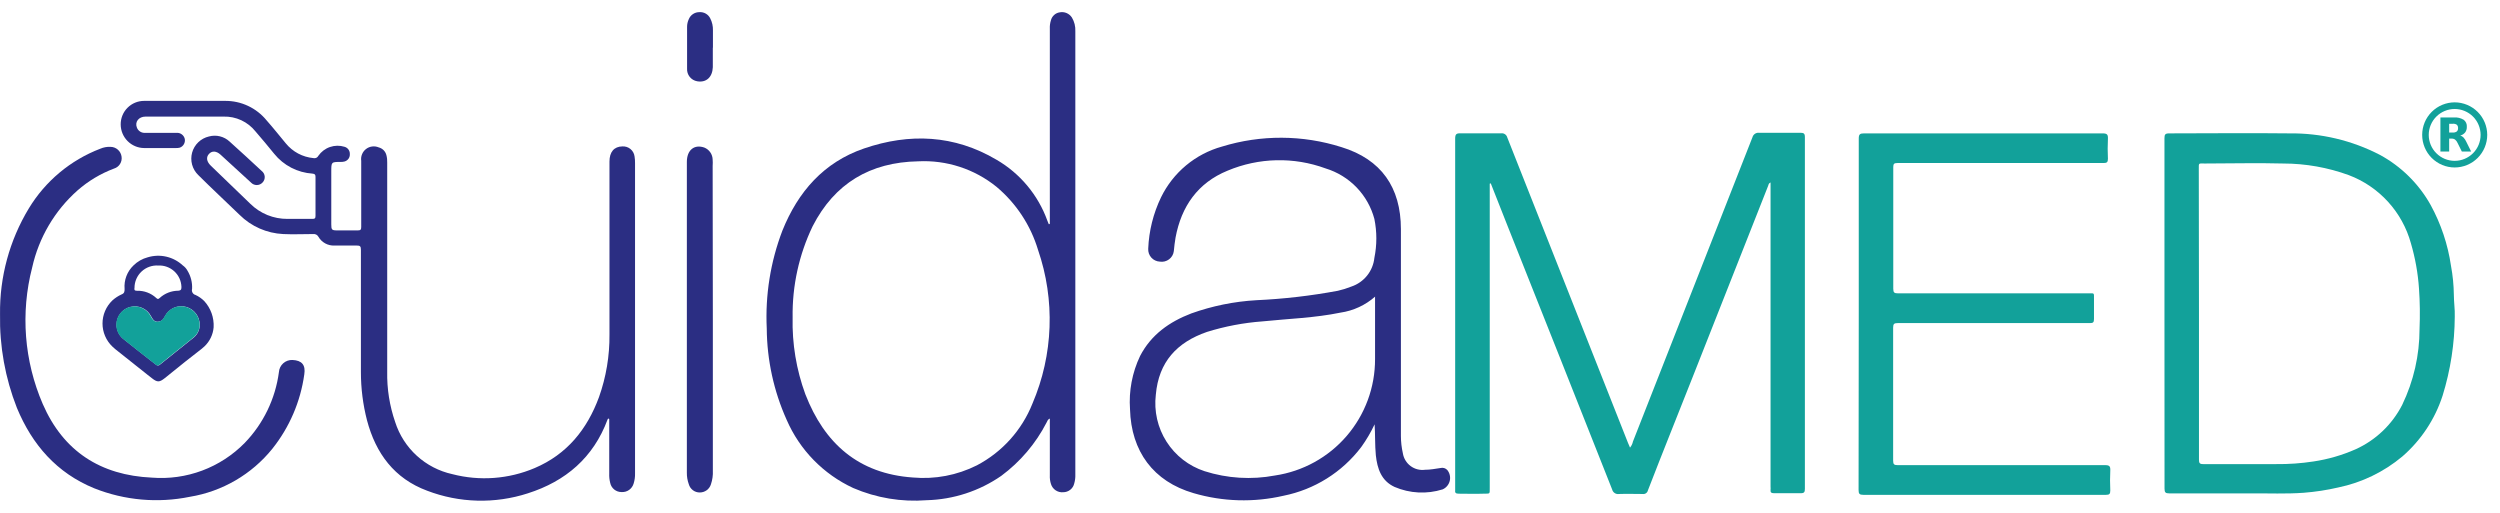 <svg width="195" height="40" viewBox="0 0 195 40" fill="none" xmlns="http://www.w3.org/2000/svg">
<path d="M116.2 14.325V38.009C116.2 38.598 116.242 38.484 115.682 38.508C115.122 38.531 114.415 38.508 113.783 38.508C113.551 38.508 113.47 38.437 113.503 38.218C113.508 38.174 113.508 38.129 113.503 38.085C113.503 28.996 113.503 19.907 113.503 10.817C113.503 10.461 113.598 10.39 113.93 10.399C114.984 10.399 116.038 10.399 117.092 10.399C117.197 10.386 117.303 10.411 117.391 10.47C117.478 10.53 117.541 10.62 117.567 10.722C120.703 18.672 123.843 26.614 126.985 34.548L127.142 34.914C127.256 34.777 127.334 34.614 127.37 34.439C130.484 26.527 133.592 18.615 136.693 10.703C136.723 10.595 136.791 10.5 136.884 10.437C136.977 10.373 137.089 10.345 137.201 10.357C138.279 10.357 139.357 10.357 140.429 10.357C140.681 10.357 140.781 10.404 140.781 10.689C140.781 19.832 140.781 28.977 140.781 38.123C140.781 38.384 140.729 38.474 140.448 38.47C139.76 38.47 139.067 38.47 138.379 38.47C138.175 38.47 138.08 38.417 138.103 38.204C138.111 38.125 138.111 38.045 138.103 37.967V14.23C137.951 14.297 137.942 14.415 137.909 14.511C135.956 19.46 134.007 24.399 132.06 29.327C130.888 32.303 129.687 35.27 128.538 38.247C128.518 38.339 128.464 38.42 128.386 38.473C128.308 38.526 128.213 38.547 128.12 38.531C127.512 38.531 126.9 38.508 126.288 38.531C126.169 38.552 126.047 38.526 125.947 38.46C125.846 38.394 125.775 38.292 125.746 38.175C123.037 31.327 120.319 24.477 117.591 17.625L116.28 14.302L116.2 14.325Z" fill="#12A19A"/>
<path d="M168.828 24.427C168.828 19.88 168.828 15.332 168.828 10.784C168.828 10.494 168.885 10.404 169.194 10.404C172.322 10.404 175.446 10.366 178.574 10.404C181.029 10.374 183.454 10.95 185.633 12.08C187.296 12.984 188.669 14.34 189.592 15.992C190.398 17.467 190.935 19.075 191.178 20.739C191.317 21.486 191.391 22.243 191.401 23.003C191.401 23.568 191.491 24.124 191.472 24.689C191.462 26.781 191.142 28.861 190.523 30.86C189.928 32.699 188.841 34.341 187.38 35.607C185.939 36.812 184.221 37.642 182.381 38.023C181.496 38.228 180.596 38.366 179.69 38.436C178.327 38.536 176.96 38.474 175.593 38.484C173.466 38.484 171.32 38.484 169.208 38.484C168.914 38.484 168.833 38.417 168.833 38.114C168.833 33.566 168.831 29.004 168.828 24.427ZM171.52 24.461C171.52 28.258 171.52 32.056 171.52 35.854C171.52 36.11 171.572 36.205 171.852 36.2C173.751 36.2 175.65 36.2 177.549 36.2C178.516 36.211 179.483 36.143 180.44 35.996C181.574 35.828 182.68 35.509 183.73 35.047C185.301 34.339 186.586 33.116 187.371 31.581C188.262 29.733 188.724 27.708 188.724 25.657C188.769 24.606 188.755 23.554 188.681 22.505C188.6 21.308 188.388 20.124 188.05 18.973C187.718 17.769 187.106 16.66 186.265 15.737C185.423 14.814 184.376 14.102 183.207 13.661C181.569 13.063 179.839 12.756 178.095 12.754C176.058 12.697 174.017 12.754 171.98 12.754C171.468 12.754 171.506 12.683 171.506 13.195L171.52 24.461Z" fill="#12A19A"/>
<path d="M81.887 17.458V17.093C81.887 12.146 81.887 7.2 81.887 2.253C81.875 2.027 81.904 1.8 81.972 1.584C82.012 1.423 82.099 1.279 82.222 1.168C82.344 1.057 82.497 0.985 82.66 0.962C82.841 0.927 83.029 0.947 83.198 1.02C83.367 1.093 83.511 1.215 83.61 1.37C83.802 1.692 83.895 2.064 83.876 2.438C83.876 7.065 83.876 11.695 83.876 16.329V37.008C83.885 37.245 83.856 37.482 83.79 37.71C83.746 37.906 83.636 38.08 83.479 38.204C83.322 38.328 83.127 38.395 82.926 38.394C82.719 38.413 82.512 38.36 82.339 38.244C82.166 38.128 82.038 37.956 81.977 37.758C81.904 37.534 81.874 37.299 81.887 37.064C81.887 35.707 81.887 34.349 81.887 32.987V32.65C81.716 32.711 81.692 32.858 81.63 32.963C80.787 34.6 79.578 36.021 78.099 37.117C76.386 38.302 74.365 38.962 72.283 39.016C70.324 39.169 68.358 38.843 66.553 38.066C64.229 36.991 62.38 35.098 61.36 32.749C60.354 30.509 59.825 28.084 59.807 25.628C59.681 23.024 60.096 20.421 61.028 17.985C62.248 14.957 64.251 12.659 67.394 11.581C70.944 10.366 74.434 10.513 77.728 12.46C79.566 13.527 80.97 15.208 81.692 17.207C81.725 17.292 81.754 17.378 81.792 17.458C81.83 17.539 81.844 17.458 81.887 17.458ZM61.825 24.764C61.777 26.804 62.114 28.835 62.817 30.751C64.308 34.591 66.962 36.95 71.206 37.245C72.926 37.4 74.656 37.071 76.2 36.295C78.174 35.256 79.711 33.546 80.534 31.472C82.159 27.67 82.313 23.4 80.966 19.49C80.389 17.57 79.263 15.861 77.728 14.572C76.005 13.178 73.827 12.47 71.614 12.583C67.873 12.654 65.101 14.302 63.387 17.644C62.321 19.864 61.786 22.302 61.825 24.764Z" fill="#2B2E83"/>
<path d="M47.477 32.65C47.416 32.65 47.401 32.688 47.387 32.73C46.286 35.693 44.121 37.539 41.173 38.479C38.608 39.311 35.835 39.239 33.316 38.275C30.758 37.326 29.31 35.365 28.626 32.783C28.309 31.555 28.15 30.291 28.151 29.023C28.151 25.842 28.151 22.662 28.151 19.481C28.151 19.215 28.085 19.144 27.819 19.153C27.24 19.153 26.666 19.153 26.086 19.153C25.836 19.164 25.587 19.106 25.367 18.985C25.147 18.865 24.964 18.687 24.838 18.47C24.8 18.398 24.741 18.339 24.669 18.3C24.597 18.262 24.515 18.247 24.434 18.256C23.651 18.256 22.868 18.294 22.089 18.256C20.81 18.195 19.599 17.663 18.69 16.761C17.613 15.721 16.521 14.705 15.462 13.651C15.233 13.43 15.068 13.15 14.984 12.842C14.9 12.534 14.9 12.21 14.985 11.902C15.07 11.595 15.237 11.316 15.467 11.095C15.697 10.874 15.982 10.719 16.293 10.646C16.573 10.569 16.869 10.564 17.151 10.633C17.434 10.702 17.694 10.842 17.907 11.04C18.747 11.795 19.583 12.564 20.409 13.333C20.477 13.385 20.534 13.45 20.575 13.525C20.616 13.6 20.641 13.683 20.648 13.768C20.655 13.854 20.643 13.939 20.614 14.02C20.585 14.1 20.54 14.174 20.48 14.235C20.422 14.298 20.352 14.348 20.274 14.382C20.196 14.416 20.112 14.434 20.026 14.434C19.941 14.434 19.857 14.416 19.779 14.382C19.701 14.348 19.631 14.298 19.573 14.235L17.2 12.061C16.872 11.767 16.54 11.748 16.302 12.004C16.065 12.261 16.108 12.598 16.44 12.92C17.469 13.908 18.496 14.898 19.521 15.892C19.904 16.27 20.357 16.57 20.856 16.773C21.354 16.975 21.888 17.078 22.426 17.074C23.072 17.074 23.718 17.074 24.363 17.074C24.558 17.074 24.61 17.027 24.61 16.832C24.61 15.826 24.61 14.818 24.61 13.808C24.61 13.632 24.572 13.561 24.373 13.542C23.795 13.504 23.232 13.347 22.718 13.081C22.204 12.815 21.75 12.445 21.387 11.995C20.912 11.415 20.437 10.832 19.929 10.252C19.632 9.879 19.252 9.58 18.82 9.379C18.387 9.178 17.914 9.081 17.437 9.094C15.41 9.094 13.383 9.094 11.356 9.094C10.815 9.094 10.496 9.512 10.682 9.963C10.732 10.09 10.822 10.197 10.938 10.269C11.055 10.341 11.191 10.373 11.327 10.362H13.777C13.922 10.352 14.066 10.395 14.182 10.482C14.299 10.569 14.38 10.694 14.413 10.836C14.44 10.977 14.416 11.122 14.345 11.246C14.275 11.371 14.163 11.466 14.028 11.515C13.931 11.54 13.83 11.552 13.729 11.548C12.899 11.548 12.073 11.548 11.246 11.548C10.76 11.545 10.295 11.349 9.952 11.004C9.609 10.659 9.415 10.193 9.414 9.706C9.412 9.465 9.458 9.226 9.549 9.003C9.64 8.78 9.775 8.577 9.945 8.407C10.115 8.236 10.317 8.1 10.539 8.008C10.762 7.916 11.001 7.869 11.242 7.869H17.56C18.179 7.864 18.79 7.998 19.349 8.261C19.909 8.524 20.402 8.909 20.793 9.388C21.311 9.972 21.795 10.585 22.293 11.183C22.558 11.508 22.885 11.777 23.255 11.975C23.625 12.172 24.031 12.293 24.449 12.332C24.524 12.35 24.603 12.342 24.673 12.31C24.743 12.277 24.799 12.221 24.833 12.151C25.054 11.833 25.37 11.593 25.736 11.467C26.103 11.341 26.5 11.334 26.87 11.449C26.992 11.482 27.1 11.555 27.175 11.656C27.251 11.758 27.291 11.882 27.287 12.009C27.297 12.14 27.261 12.271 27.185 12.379C27.108 12.486 26.997 12.563 26.87 12.598C26.772 12.623 26.671 12.634 26.571 12.631C25.84 12.631 25.84 12.631 25.84 13.386C25.84 14.758 25.84 16.125 25.84 17.497C25.84 17.91 25.878 17.971 26.281 17.971C26.822 17.971 27.368 17.971 27.909 17.971C28.123 17.971 28.175 17.914 28.175 17.706C28.175 15.987 28.175 14.264 28.175 12.545C28.15 12.372 28.172 12.195 28.238 12.034C28.304 11.871 28.412 11.73 28.55 11.623C28.689 11.516 28.853 11.448 29.027 11.426C29.2 11.404 29.377 11.428 29.538 11.496C29.681 11.533 29.812 11.607 29.918 11.711C30.023 11.816 30.098 11.946 30.136 12.09C30.189 12.286 30.211 12.489 30.202 12.692C30.202 18.123 30.202 23.556 30.202 28.99C30.177 30.326 30.388 31.657 30.824 32.92C31.146 33.929 31.727 34.835 32.51 35.548C33.292 36.261 34.248 36.756 35.282 36.984C37.417 37.538 39.675 37.371 41.705 36.509C44.221 35.441 45.797 33.49 46.722 30.974C47.28 29.405 47.556 27.75 47.539 26.084C47.539 21.589 47.539 17.098 47.539 12.602C47.539 11.852 47.9 11.43 48.545 11.42C48.773 11.405 48.998 11.477 49.174 11.622C49.351 11.766 49.465 11.973 49.495 12.199C49.524 12.378 49.537 12.559 49.533 12.74C49.533 20.797 49.533 28.857 49.533 36.917C49.542 37.188 49.505 37.457 49.424 37.715C49.366 37.918 49.24 38.095 49.067 38.217C48.894 38.338 48.685 38.395 48.474 38.38C48.268 38.381 48.068 38.31 47.908 38.18C47.748 38.051 47.638 37.869 47.596 37.668C47.535 37.427 47.509 37.179 47.52 36.932C47.52 35.541 47.52 34.145 47.52 32.754C47.515 32.726 47.534 32.673 47.477 32.65Z" fill="#2B2E83"/>
<path d="M144.983 24.456C144.983 19.908 144.983 15.356 144.983 10.808C144.983 10.471 145.078 10.404 145.396 10.404C151.605 10.404 157.812 10.404 164.015 10.404C164.356 10.404 164.432 10.504 164.418 10.822C164.392 11.342 164.392 11.864 164.418 12.384C164.418 12.655 164.337 12.716 164.076 12.716H150.613C149.74 12.716 148.866 12.716 147.997 12.716C147.741 12.716 147.675 12.778 147.675 13.034C147.675 16.199 147.675 19.364 147.675 22.529C147.675 22.823 147.765 22.88 148.035 22.88C152.988 22.88 157.938 22.88 162.885 22.88C163.393 22.88 163.326 22.814 163.331 23.355C163.336 23.896 163.331 24.371 163.331 24.879C163.331 25.135 163.269 25.206 163.013 25.201C161.114 25.201 159.253 25.201 157.368 25.201C154.254 25.201 151.14 25.201 148.026 25.201C147.755 25.201 147.665 25.254 147.665 25.548C147.665 29.007 147.665 32.469 147.665 35.935C147.665 36.229 147.755 36.281 148.026 36.281H164.2C164.537 36.281 164.617 36.372 164.603 36.694C164.575 37.212 164.58 37.734 164.603 38.256C164.603 38.522 164.537 38.598 164.266 38.598C162.011 38.598 159.761 38.598 157.506 38.598C153.452 38.598 149.398 38.598 145.344 38.598C145.04 38.598 144.969 38.517 144.969 38.218C144.981 33.607 144.986 29.02 144.983 24.456Z" fill="#12A19A"/>
<path d="M107.22 33.096C106.927 33.719 106.578 34.313 106.176 34.871C104.685 36.836 102.527 38.186 100.109 38.669C97.793 39.205 95.378 39.135 93.097 38.465C89.964 37.554 88.232 35.209 88.141 31.919C88.041 30.491 88.311 29.062 88.925 27.77C89.789 26.103 91.213 25.102 92.922 24.447C94.554 23.863 96.261 23.516 97.992 23.416C100.127 23.319 102.252 23.073 104.353 22.681C104.716 22.598 105.071 22.487 105.417 22.348C105.897 22.186 106.32 21.888 106.637 21.492C106.953 21.096 107.149 20.617 107.202 20.112C107.405 19.111 107.405 18.08 107.202 17.079C106.955 16.154 106.477 15.307 105.813 14.617C105.148 13.928 104.319 13.419 103.404 13.139C100.921 12.225 98.184 12.288 95.746 13.314C93.425 14.264 92.143 16.101 91.692 18.536C91.631 18.878 91.593 19.229 91.559 19.581C91.544 19.708 91.504 19.83 91.44 19.941C91.377 20.052 91.291 20.149 91.189 20.226C91.087 20.303 90.971 20.359 90.847 20.39C90.723 20.421 90.594 20.427 90.468 20.407C90.342 20.401 90.219 20.371 90.105 20.317C89.991 20.264 89.889 20.189 89.805 20.095C89.721 20.002 89.656 19.893 89.614 19.775C89.572 19.656 89.554 19.53 89.561 19.405C89.616 18.012 89.957 16.645 90.562 15.389C91.029 14.431 91.693 13.584 92.511 12.902C93.33 12.22 94.284 11.72 95.31 11.434C98.351 10.499 101.605 10.514 104.638 11.477C107.738 12.427 109.267 14.62 109.271 17.867V34.008C109.272 34.461 109.323 34.913 109.423 35.356C109.487 35.753 109.703 36.11 110.025 36.35C110.348 36.591 110.752 36.696 111.151 36.642C111.555 36.642 111.963 36.566 112.362 36.505C112.456 36.481 112.554 36.483 112.647 36.51C112.74 36.538 112.823 36.59 112.889 36.661C112.983 36.778 113.05 36.914 113.083 37.061C113.116 37.207 113.116 37.359 113.081 37.505C113.046 37.651 112.978 37.787 112.882 37.902C112.786 38.018 112.665 38.11 112.528 38.171C111.295 38.558 109.965 38.491 108.778 37.981C107.743 37.506 107.429 36.557 107.315 35.508C107.239 34.71 107.273 33.908 107.22 33.096ZM107.268 23.127C106.506 23.801 105.564 24.239 104.557 24.385C102.549 24.798 100.494 24.86 98.462 25.069C96.995 25.177 95.546 25.453 94.142 25.89C91.802 26.701 90.377 28.225 90.154 30.789C90.001 32.069 90.296 33.362 90.988 34.449C91.68 35.536 92.728 36.349 93.952 36.751C95.727 37.318 97.614 37.434 99.445 37.089C101.621 36.767 103.608 35.671 105.042 34.004C106.476 32.336 107.261 30.207 107.254 28.007V23.155L107.268 23.127Z" fill="#2B2E83"/>
<path d="M0.003 24.508C-0.034 21.605 0.742 18.748 2.244 16.262C3.535 14.128 5.501 12.486 7.831 11.596C8.082 11.49 8.353 11.441 8.624 11.454C8.837 11.457 9.041 11.537 9.199 11.679C9.357 11.821 9.458 12.016 9.484 12.227C9.511 12.426 9.467 12.628 9.359 12.797C9.251 12.966 9.087 13.09 8.895 13.148C7.85 13.54 6.885 14.117 6.047 14.852C4.265 16.434 3.028 18.537 2.51 20.863C1.593 24.407 1.883 28.155 3.336 31.515C4.94 35.204 7.846 37.074 11.848 37.255C13.179 37.361 14.517 37.173 15.768 36.706C17.019 36.238 18.152 35.502 19.087 34.549C20.544 33.041 21.479 31.106 21.755 29.028C21.772 28.762 21.893 28.514 22.091 28.337C22.288 28.159 22.548 28.067 22.814 28.078C23.549 28.111 23.849 28.472 23.735 29.199C23.441 31.325 22.578 33.333 21.238 35.009C19.627 37.003 17.339 38.334 14.81 38.75C12.314 39.26 9.724 39.03 7.357 38.09C4.428 36.894 2.51 34.691 1.318 31.814C0.404 29.489 -0.043 27.006 0.003 24.508Z" fill="#2B2E83"/>
<path d="M55.602 24.836V36.704C55.62 37.066 55.57 37.428 55.454 37.772C55.397 37.958 55.282 38.12 55.126 38.236C54.969 38.351 54.78 38.413 54.586 38.413C54.391 38.416 54.201 38.354 54.046 38.237C53.89 38.12 53.778 37.955 53.726 37.767C53.621 37.48 53.57 37.176 53.575 36.87V12.626C53.575 11.705 54.154 11.235 54.937 11.51C55.127 11.586 55.291 11.717 55.406 11.886C55.522 12.055 55.585 12.255 55.587 12.46C55.599 12.618 55.599 12.777 55.587 12.934L55.602 24.836Z" fill="#2B2E83"/>
<path d="M15.932 23.483C15.735 23.286 15.505 23.125 15.253 23.008C15.203 22.996 15.157 22.973 15.117 22.942C15.076 22.911 15.042 22.873 15.017 22.828C14.992 22.784 14.975 22.735 14.97 22.684C14.964 22.634 14.968 22.582 14.982 22.534C15.009 22.033 14.883 21.537 14.621 21.109C14.533 20.947 14.408 20.807 14.256 20.701C13.895 20.366 13.453 20.131 12.973 20.02C12.493 19.91 11.993 19.927 11.521 20.07C11.104 20.18 10.723 20.398 10.415 20.701C10.169 20.935 9.979 21.221 9.858 21.538C9.738 21.855 9.689 22.195 9.718 22.534C9.718 22.714 9.718 22.871 9.49 22.961C9.224 23.08 8.979 23.24 8.763 23.436C8.521 23.668 8.328 23.947 8.196 24.256C8.064 24.564 7.996 24.897 7.996 25.232C7.996 25.568 8.064 25.9 8.196 26.209C8.328 26.518 8.521 26.797 8.763 27.029C8.835 27.1 8.911 27.167 8.991 27.233C9.822 27.903 10.658 28.562 11.488 29.218L11.84 29.493C12.267 29.83 12.428 29.83 12.855 29.493L13.197 29.218C14.033 28.539 14.873 27.865 15.727 27.21L15.946 27.02C16.361 26.628 16.616 26.097 16.663 25.529C16.683 25.157 16.629 24.784 16.504 24.432C16.378 24.081 16.184 23.758 15.932 23.483ZM10.491 22.453C10.491 22.214 10.539 21.978 10.634 21.759C10.729 21.54 10.867 21.342 11.041 21.179C11.215 21.015 11.421 20.89 11.646 20.809C11.87 20.729 12.109 20.695 12.348 20.711C12.575 20.7 12.802 20.734 13.015 20.811C13.229 20.889 13.426 21.008 13.594 21.161C13.761 21.315 13.897 21.5 13.993 21.706C14.088 21.912 14.142 22.136 14.152 22.363C14.152 22.543 14.152 22.652 13.905 22.676C13.369 22.679 12.853 22.88 12.457 23.241C12.348 23.355 12.276 23.331 12.186 23.241C11.778 22.863 11.237 22.661 10.681 22.681C10.468 22.681 10.468 22.586 10.491 22.453ZM15.125 26.317C14.242 27.015 13.363 27.741 12.48 28.439C12.46 28.46 12.435 28.477 12.408 28.488C12.38 28.5 12.351 28.506 12.321 28.506C12.292 28.506 12.262 28.5 12.235 28.488C12.208 28.477 12.183 28.46 12.162 28.439C11.308 27.765 10.449 27.11 9.613 26.431C9.449 26.297 9.317 26.127 9.226 25.935C9.136 25.742 9.09 25.533 9.091 25.32C9.091 25.006 9.196 24.7 9.388 24.451C9.58 24.201 9.85 24.023 10.154 23.944C10.467 23.861 10.799 23.887 11.095 24.018C11.391 24.149 11.634 24.378 11.783 24.665C11.892 24.869 12.006 25.073 12.257 25.097C12.575 25.097 12.732 24.94 12.87 24.665C13.02 24.369 13.27 24.134 13.575 24.003C13.88 23.871 14.222 23.85 14.541 23.944C14.845 24.035 15.112 24.224 15.299 24.481C15.487 24.738 15.586 25.049 15.58 25.368C15.575 25.549 15.531 25.727 15.453 25.891C15.374 26.054 15.263 26.199 15.125 26.317Z" fill="#2B2E83"/>
<path d="M55.6 3.72C55.6 4.228 55.6 4.736 55.6 5.244C55.567 6.032 55.078 6.459 54.385 6.341C54.152 6.302 53.943 6.179 53.796 5.995C53.65 5.811 53.577 5.579 53.592 5.344C53.592 4.261 53.592 3.174 53.592 2.087C53.593 1.884 53.639 1.683 53.725 1.498C53.791 1.334 53.906 1.194 54.053 1.096C54.2 0.998 54.374 0.946 54.551 0.948C54.727 0.935 54.903 0.975 55.055 1.064C55.208 1.153 55.33 1.286 55.405 1.446C55.549 1.73 55.619 2.045 55.609 2.362V3.72H55.6Z" fill="#2B2E83"/>
<path d="M191.465 13.063C190.792 13.062 190.147 12.793 189.672 12.317C189.197 11.841 188.93 11.196 188.93 10.523C188.93 9.85 189.197 9.205 189.672 8.729C190.147 8.253 190.792 7.985 191.465 7.983C192.138 7.985 192.783 8.253 193.259 8.729C193.735 9.205 194.003 9.85 194.004 10.523C194.003 11.196 193.735 11.842 193.259 12.318C192.783 12.794 192.138 13.062 191.465 13.063ZM191.465 8.501C190.928 8.501 190.414 8.714 190.035 9.093C189.655 9.472 189.442 9.987 189.442 10.523C189.442 11.059 189.655 11.574 190.035 11.953C190.414 12.332 190.928 12.546 191.465 12.546C192.001 12.546 192.515 12.332 192.895 11.953C193.274 11.574 193.487 11.059 193.487 10.523C193.487 9.987 193.274 9.472 192.895 9.093C192.515 8.714 192.001 8.501 191.465 8.501Z" fill="#12A19A"/>
<path d="M191.325 10.338C191.434 10.346 191.543 10.316 191.633 10.252C191.668 10.219 191.694 10.178 191.71 10.133C191.727 10.087 191.733 10.039 191.728 9.991C191.732 9.943 191.726 9.895 191.709 9.85C191.693 9.805 191.667 9.764 191.633 9.73C191.542 9.67 191.433 9.643 191.325 9.654H191.035V10.338H191.325ZM191.035 10.812V11.819H190.352V9.161H191.396C191.665 9.14 191.933 9.203 192.165 9.341C192.25 9.405 192.318 9.489 192.361 9.586C192.404 9.684 192.422 9.79 192.412 9.896C192.418 10.05 192.373 10.203 192.284 10.328C192.184 10.448 192.05 10.535 191.899 10.575C191.996 10.599 192.083 10.65 192.151 10.722C192.244 10.823 192.319 10.938 192.374 11.064L192.749 11.819H192.023L191.695 11.159C191.652 11.054 191.583 10.961 191.496 10.889C191.418 10.834 191.324 10.807 191.23 10.812H191.035Z" fill="#12A19A"/>
<path d="M15.575 25.368C15.567 25.55 15.521 25.729 15.439 25.893C15.357 26.057 15.242 26.201 15.1 26.317C14.217 27.015 13.339 27.741 12.456 28.439C12.435 28.46 12.41 28.477 12.383 28.488C12.356 28.5 12.326 28.506 12.297 28.506C12.267 28.506 12.238 28.5 12.211 28.488C12.183 28.477 12.159 28.46 12.138 28.439C11.283 27.765 10.424 27.11 9.589 26.431C9.424 26.297 9.292 26.127 9.202 25.935C9.111 25.742 9.065 25.532 9.066 25.32C9.067 25.005 9.171 24.7 9.364 24.451C9.556 24.201 9.825 24.023 10.13 23.943C10.443 23.861 10.775 23.887 11.071 24.018C11.367 24.149 11.609 24.378 11.758 24.665C11.867 24.869 11.981 25.073 12.233 25.097C12.551 25.097 12.708 24.94 12.845 24.665C12.996 24.369 13.245 24.134 13.55 24.002C13.856 23.871 14.197 23.85 14.516 23.943C14.824 24.032 15.095 24.219 15.286 24.477C15.478 24.734 15.579 25.047 15.575 25.368Z" fill="#12A19A"/>
</svg>
